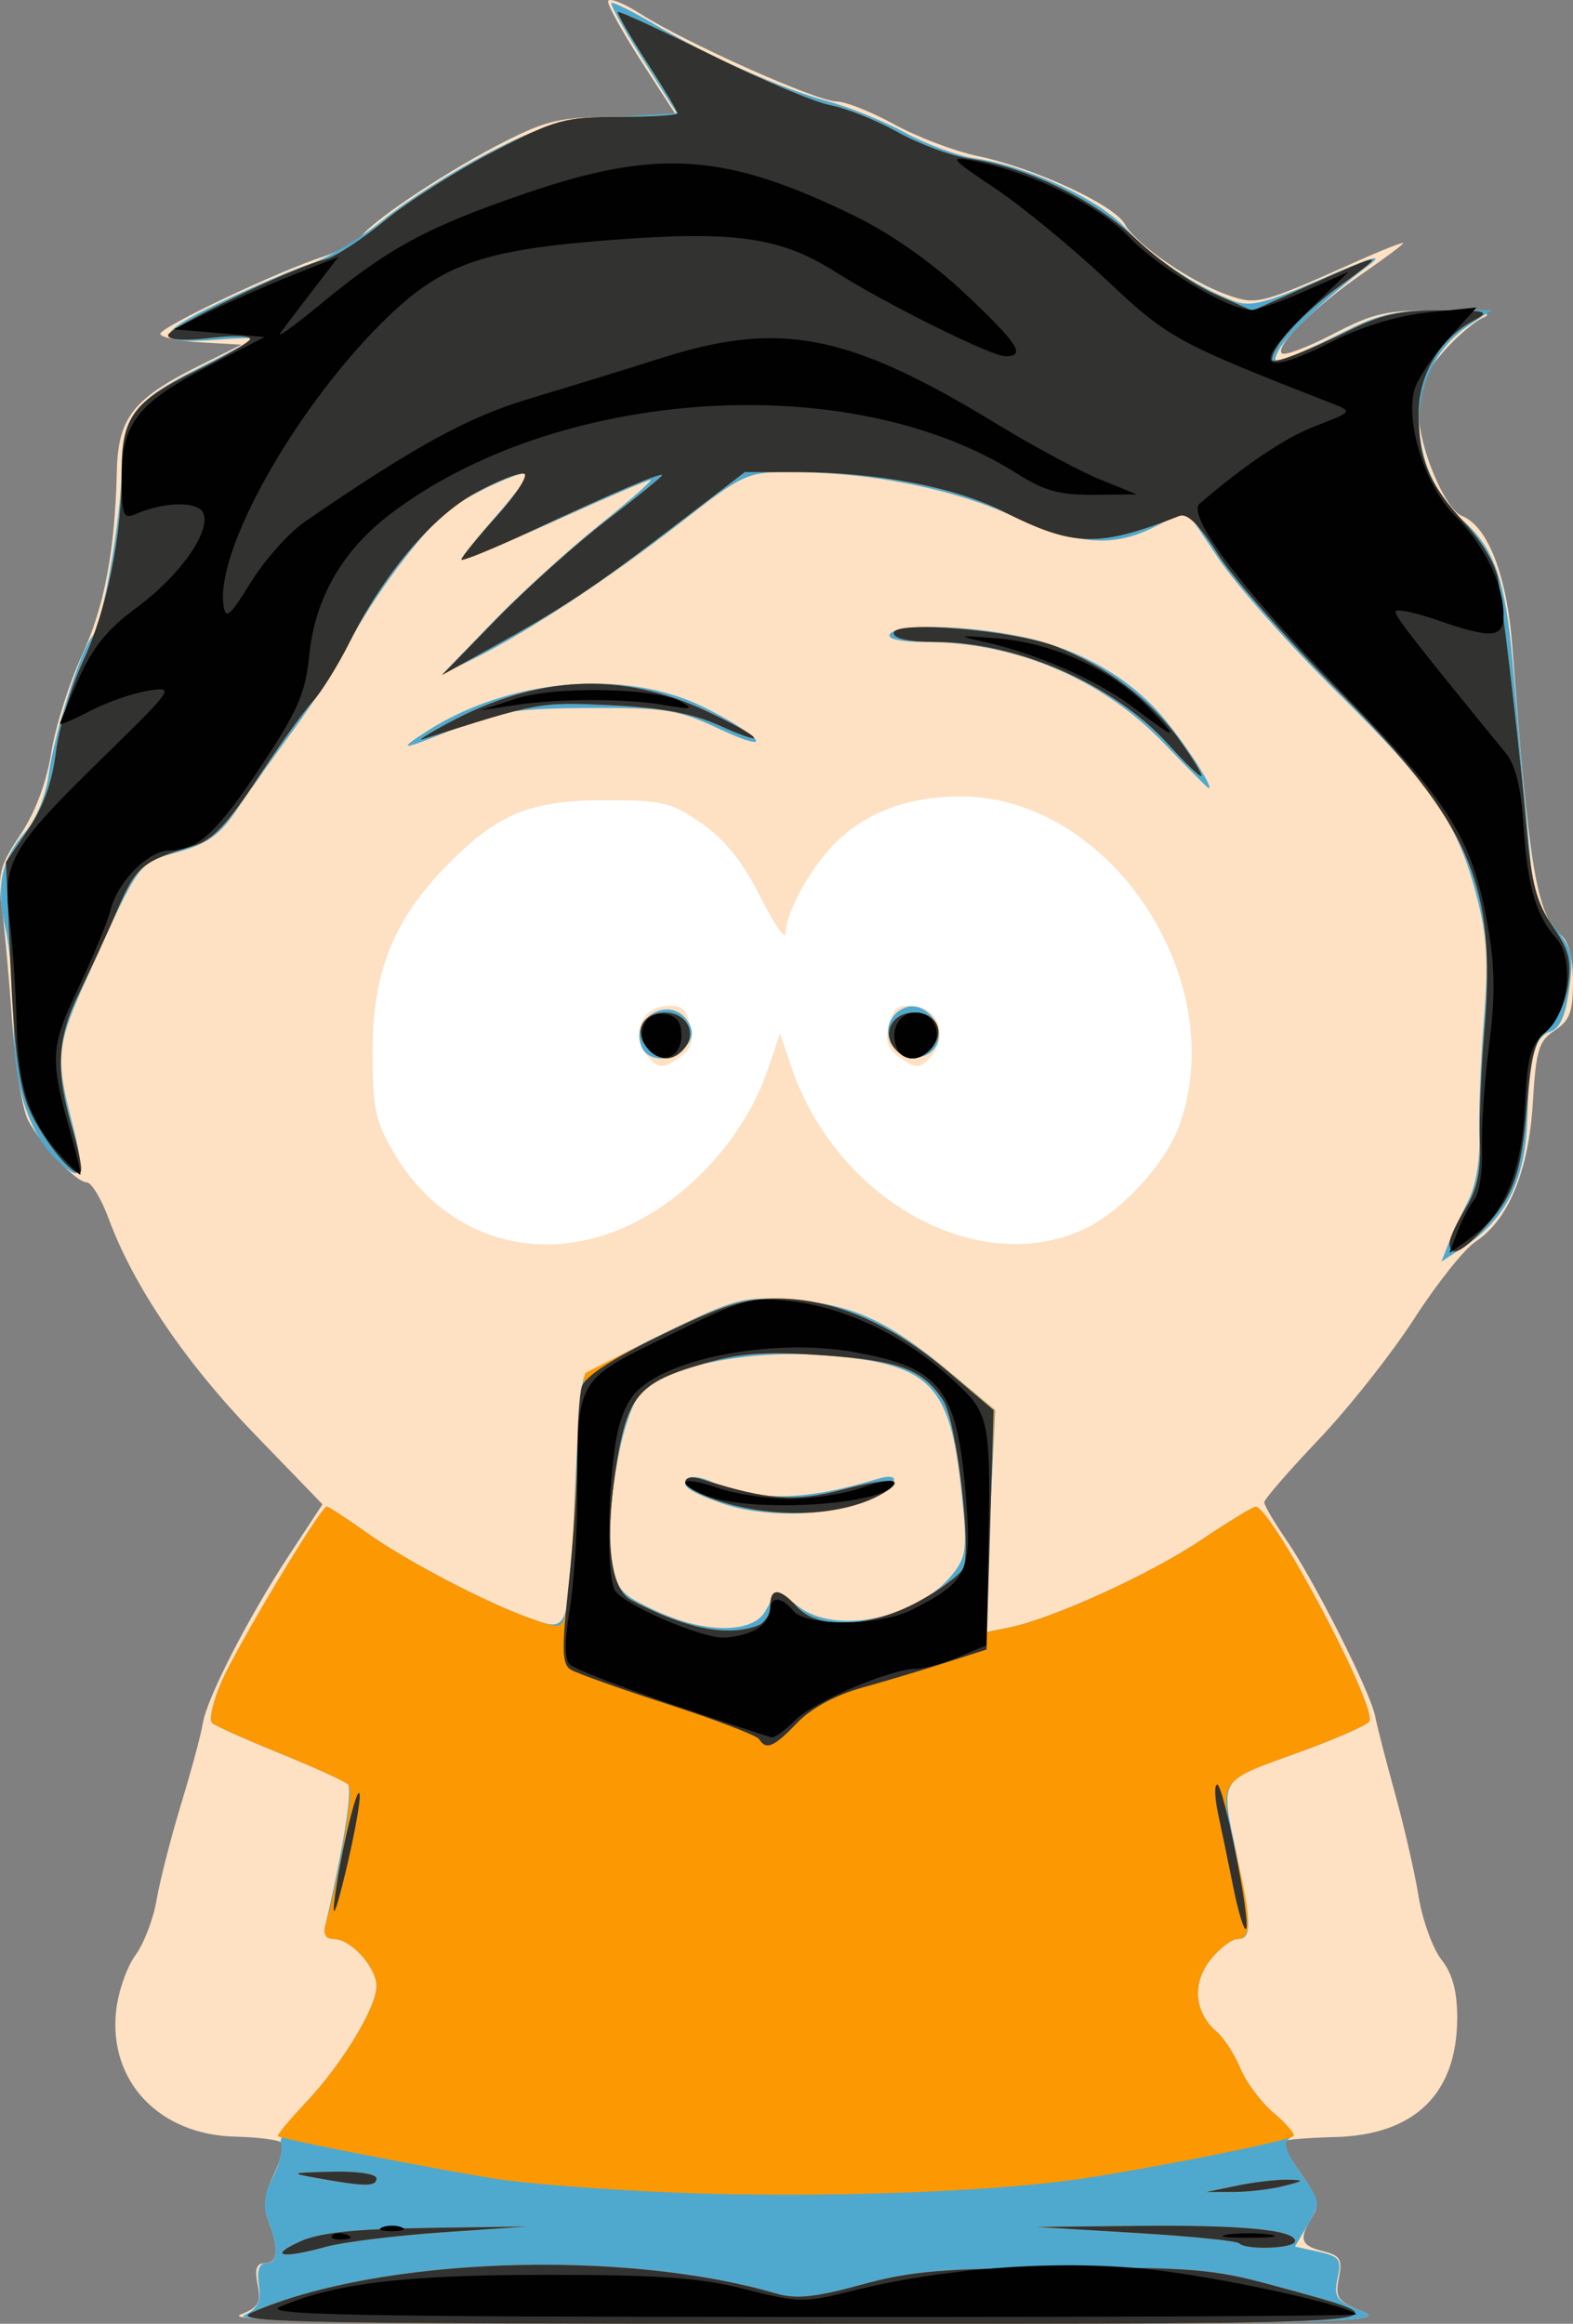 <?xml version="1.0" encoding="UTF-8" standalone="no"?>
<!-- Created with Inkscape (http://www.inkscape.org/) -->
<svg
   xmlns:dc="http://purl.org/dc/elements/1.1/"
   xmlns:cc="http://web.resource.org/cc/"
   xmlns:rdf="http://www.w3.org/1999/02/22-rdf-syntax-ns#"
   xmlns:svg="http://www.w3.org/2000/svg"
   xmlns="http://www.w3.org/2000/svg"
   xmlns:sodipodi="http://sodipodi.sourceforge.net/DTD/sodipodi-0.dtd"
   xmlns:inkscape="http://www.inkscape.org/namespaces/inkscape"
   id="svg2"
   sodipodi:version="0.32"
   inkscape:version="0.45+devel"
   width="203.773"
   height="300.985"
   version="1.0"
   sodipodi:docbase="/home/cworth/src/slippy"
   sodipodi:docname="cworth.svg"
   inkscape:output_extension="org.inkscape.output.svg.inkscape"
   sodipodi:modified="true">
  <rect width="100%" height="100%" fill="#808080" stroke="none"/>
  <defs
     id="defs5" />
  <sodipodi:namedview
     inkscape:cy="174.58726"
     inkscape:cx="253.17591"
     inkscape:zoom="1.2114286"
     inkscape:window-height="731"
     inkscape:window-width="1024"
     inkscape:pageshadow="2"
     inkscape:pageopacity="0.0"
     guidetolerance="10.0"
     gridtolerance="10.0"
     objecttolerance="10.0"
     borderopacity="1.0"
     bordercolor="#666666"
     pagecolor="#ffffff"
     id="base"
     inkscape:window-x="0"
     inkscape:window-y="0"
     inkscape:current-layer="svg2" />
  <rect
     fill="white"
     width="132"
     height="74"
     x="34"
     y="95" />
  <g
     id="g2204"
     transform="translate(-77.227,-21.853)">
    <path
       style="fill:#fee0c3"
       d="M 108.331,321.672 C 110.733,320.726 111.077,320.137 110.606,317.779 C 110.199,315.745 110.446,315 111.525,315 C 113.238,315 113.403,313.19 112.021,309.555 C 111.288,307.627 111.459,306.106 112.7,303.503 C 113.612,301.59 114.068,299.734 113.712,299.379 C 113.356,299.023 110.644,298.672 107.684,298.599 C 97.813,298.354 91.245,291.388 92.275,282.254 C 92.551,279.8 93.673,276.582 94.766,275.103 C 95.86,273.623 97.093,270.409 97.507,267.959 C 97.921,265.509 99.355,259.904 100.694,255.502 C 102.033,251.101 103.293,246.418 103.493,245.095 C 103.98,241.885 109.404,231.314 114.706,223.241 L 119.003,216.699 L 110.186,207.585 C 101.267,198.366 94.531,188.425 91.324,179.75 C 90.359,177.137 89.075,175 88.471,175 C 87.113,175 82.711,170.358 80.885,167 C 80.138,165.625 79.211,160 78.825,154.5 C 78.44,149 77.835,142.25 77.48,139.5 C 76.905,135.033 77.158,134.018 79.859,129.982 C 81.787,127.099 83.238,123.249 83.866,119.349 C 84.408,115.987 86.174,110.37 87.79,106.868 C 90.751,100.453 92.117,93.278 92.365,82.83 C 92.528,76.004 94.476,73.496 102.869,69.309 L 108.5,66.5 L 103.25,66.198 C 100.362,66.031 98,65.534 98,65.093 C 98,64.204 113.394,56.916 119.17,55.071 C 121.189,54.425 123.42,53.198 124.13,52.344 C 126.076,49.999 135.717,43.668 142.721,40.137 C 148.149,37.4 149.964,37 156.951,37 L 164.96,37 L 160.48,30.075 C 158.016,26.266 156,22.66 156,22.062 C 156,21.464 157.912,22.192 160.25,23.68 C 166.164,27.443 183.063,34.989 185.59,34.995 C 186.74,34.998 190.115,36.337 193.09,37.971 C 196.066,39.605 200.917,41.448 203.871,42.067 C 211.227,43.608 221.615,48.413 222.939,50.886 C 224.303,53.435 231.329,58.298 236.129,60.015 C 240.059,61.422 240.419,61.329 253.25,55.595 C 256.413,54.182 259,53.17 259,53.346 C 259,53.523 256.618,55.308 253.707,57.313 C 247.591,61.525 242.36,66.693 243.28,67.613 C 243.629,67.962 246.615,66.842 249.916,65.124 C 255.19,62.379 256.863,62.008 263.709,62.063 C 268.889,62.106 270.811,62.406 269.445,62.959 C 268.315,63.417 265.953,65.429 264.195,67.43 C 261.7,70.273 261,71.978 261,75.219 C 261,79.68 264.396,87.831 266.608,88.68 C 269.952,89.963 272.449,96.398 273.13,105.486 C 275.282,134.247 276.303,140.347 279.396,142.914 C 280.457,143.794 281,145.857 281,149.007 C 281,152.913 280.574,154.049 278.632,155.321 C 276.558,156.68 276.206,157.843 275.798,164.686 C 275.272,173.488 272.631,179.885 268.369,182.678 C 266.936,183.617 263.376,188.086 260.458,192.609 C 257.54,197.133 251.968,204.186 248.076,208.283 C 244.184,212.38 241,216.049 241,216.436 C 241,216.823 242.291,219.021 243.869,221.32 C 247.504,226.616 254.784,241.065 255.374,244.154 C 255.62,245.445 256.78,249.954 257.951,254.176 C 259.123,258.398 260.491,264.375 260.993,267.459 C 261.495,270.542 262.827,274.236 263.953,275.667 C 265.385,277.488 266,279.746 266,283.185 C 266,293.023 260.511,298.388 250.178,298.652 C 246.7,298.74 243.675,298.991 243.457,299.21 C 243.238,299.428 244.262,301.298 245.732,303.364 C 247.978,306.52 248.213,307.429 247.203,309.047 C 245.436,311.876 245.704,312.709 248.615,313.44 C 250.862,314.003 251.151,314.496 250.664,316.931 C 250.157,319.464 250.491,319.927 253.798,321.286 C 257.157,322.665 250.453,322.805 181.5,322.796 C 124.572,322.79 106.21,322.507 108.331,321.672 z M 156.302,181.556 C 165.218,178.376 173.484,169.805 176.679,160.428 L 178.28,155.731 L 179.735,160.036 C 185.541,177.212 203.762,187.391 217.5,181.134 C 222.496,178.859 228.337,172.483 230.099,167.381 C 236.629,148.472 220.935,125.042 201.718,125.01 C 195.089,124.999 189.742,126.927 185.658,130.803 C 182.458,133.84 179.004,140.011 178.992,142.71 C 178.988,143.695 177.526,141.593 175.742,138.04 C 173.453,133.479 171.226,130.687 168.164,128.54 C 164.192,125.756 163.141,125.5 155.664,125.5 C 145.911,125.5 141.644,127.258 135.086,133.977 C 128.17,141.065 125.5,147.755 125.5,158 C 125.5,165.489 125.83,167.061 128.272,171.216 C 134.268,181.416 145.293,185.483 156.302,181.556 z M 161.046,158.555 C 158.966,156.05 160.163,152.539 163.215,152.187 C 165.452,151.929 166.05,152.352 166.613,154.593 C 167.121,156.618 166.826,157.654 165.456,158.656 C 163.132,160.355 162.528,160.341 161.046,158.555 z M 193.544,158.656 C 192.174,157.654 191.879,156.618 192.387,154.593 C 192.95,152.352 193.548,151.929 195.785,152.187 C 198.837,152.539 200.034,156.05 197.954,158.555 C 196.472,160.341 195.868,160.355 193.544,158.656 z"
       id="path2214" />
    <path
       style="fill:#4fa9cf"
       d="M 108.835,321.741 C 110.651,320.868 111.079,319.993 110.759,317.809 C 110.484,315.935 110.788,315 111.673,315 C 113.253,315 113.367,313.097 112.003,309.509 C 111.254,307.539 111.397,306.134 112.576,303.854 C 113.439,302.185 113.912,300.213 113.628,299.472 C 113.343,298.731 114.773,296.374 116.805,294.233 C 121.478,289.312 126,281.879 126,279.12 C 126,276.663 122.697,273 120.481,273 C 119.418,273 119.119,272.325 119.484,270.75 C 121.766,260.913 122.922,253.53 122.273,252.926 C 121.848,252.529 117.9,250.744 113.5,248.959 C 109.1,247.175 105.147,245.403 104.715,245.022 C 104.283,244.641 104.8,242.299 105.864,239.817 C 107.84,235.206 118.767,217 119.558,217 C 119.799,217 122.134,218.523 124.748,220.384 C 129.954,224.092 140.273,229.48 146.118,231.542 C 150.938,233.242 150.916,233.307 151.69,215.383 C 152.029,207.54 152.575,200.704 152.903,200.193 C 153.231,199.682 157.916,197.121 163.313,194.502 C 172.677,189.958 173.432,189.762 179.813,190.22 C 187.658,190.783 192.279,192.906 200.362,199.661 L 206.153,204.5 L 205.448,218.901 L 204.743,233.301 L 207.89,232.672 C 213.496,231.551 226.158,225.789 232.793,221.34 C 236.353,218.953 239.543,217.004 239.882,217.009 C 241.955,217.038 255.718,243.029 254.61,244.822 C 254.298,245.326 249.983,247.203 245.022,248.992 C 234.923,252.634 235.288,251.976 237.517,262.5 C 239.365,271.22 239.374,273 237.573,273 C 236.787,273 235.187,274.218 234.016,275.707 C 231.616,278.758 231.943,282.516 234.826,285 C 235.784,285.825 237.173,287.972 237.913,289.77 C 238.654,291.569 240.63,294.194 242.305,295.603 C 244.316,297.295 244.959,298.407 244.198,298.877 C 243.401,299.37 243.867,300.742 245.714,303.338 C 248.308,306.984 248.334,307.164 246.682,309.962 L 244.983,312.837 L 248.051,313.511 C 250.781,314.111 251.052,314.488 250.513,316.939 C 249.972,319.403 250.309,319.858 253.704,321.25 C 257.188,322.678 251.295,322.808 182,322.835 C 125.442,322.857 107.086,322.583 108.835,321.741 z M 176.398,230.5 C 177.004,229.4 177.589,228.336 177.697,228.136 C 177.806,227.936 179.104,228.723 180.582,229.886 C 185.449,233.714 196.097,231.506 200.645,225.725 C 202.447,223.433 202.551,222.43 201.761,214.944 C 200.287,200.959 197.723,198.449 183.822,197.386 C 174.309,196.659 163.999,198.713 160.454,202.043 C 157.853,204.486 155.455,217.815 156.502,224.009 C 157.152,227.861 157.634,228.401 162.355,230.57 C 168.666,233.47 174.779,233.439 176.398,230.5 z M 170.676,216.548 C 166.343,215.003 165.377,214.29 166.329,213.338 C 166.693,212.973 168.06,213.162 169.365,213.757 C 175.11,216.374 181.44,216.284 190.75,213.451 C 194.677,212.257 193.205,214.701 188.98,216.391 C 184.121,218.336 175.885,218.406 170.676,216.548 z M 264.889,182.882 C 265.406,181.572 266.554,179.081 267.44,177.347 C 268.429,175.409 268.978,172.131 268.863,168.847 C 268.76,165.906 269.025,159.225 269.452,154 C 270.071,146.414 269.888,143.19 268.54,138 C 266.057,128.44 262.976,123.925 250.526,111.602 C 244.357,105.496 237.423,97.687 235.117,94.249 L 230.924,87.998 L 227.002,89.999 C 221.429,92.842 216.857,92.497 208.126,88.574 C 200.25,85.035 189.733,83 179.321,83 C 174.043,83 173.411,83.294 165.644,89.359 C 156.457,96.532 145.686,103.652 139,106.971 L 134.5,109.204 L 141,102.486 C 144.575,98.791 150.792,93.12 154.816,89.884 C 158.839,86.648 161.854,84 161.515,84 C 161.175,84 155.521,86.431 148.949,89.402 C 142.377,92.373 137,94.583 137,94.313 C 137,94.044 139.011,91.524 141.469,88.714 C 143.927,85.904 145.776,83.442 145.577,83.244 C 144.968,82.635 138.035,85.827 135.307,87.973 C 131.938,90.623 125.453,99.288 122.446,105.157 C 121.134,107.719 117.909,112.749 115.28,116.335 C 112.651,119.922 109.291,124.654 107.814,126.852 C 105.707,129.985 104.088,131.14 100.314,132.202 C 95.062,133.678 95.438,133.162 88.557,148.354 C 84.542,157.22 84.374,158.797 86.556,167.216 C 88.296,173.931 87.942,175.163 85.031,172.528 C 81.027,168.905 79.001,162.852 78.976,154.434 C 78.962,150.07 78.493,144.512 77.933,142.083 C 76.671,136.608 77.358,133.255 80.486,129.615 C 81.925,127.94 83.163,124.909 83.537,122.148 C 84.251,116.874 87.653,106.123 89.197,104.263 C 90.557,102.624 92.956,88.809 92.98,82.473 C 93.006,75.857 94.692,73.684 103.074,69.463 C 106.883,67.544 110,65.865 110,65.73 C 110,65.596 107.969,65.647 105.486,65.845 C 97.002,66.519 97.021,65.191 105.552,61.107 C 109.924,59.014 115.3,56.714 117.5,55.995 C 119.7,55.277 123.954,52.693 126.954,50.253 C 129.953,47.814 136.028,43.953 140.454,41.674 C 147.421,38.086 149.599,37.461 156.694,37.015 L 164.887,36.5 L 160.492,29.535 C 158.075,25.704 156.246,22.421 156.428,22.239 C 156.609,22.058 159.115,23.299 161.996,24.998 C 169.109,29.192 178.461,33.34 184.5,34.981 C 187.25,35.728 191.75,37.561 194.5,39.055 C 197.25,40.549 201.306,42.036 203.514,42.36 C 210.407,43.37 219.894,47.81 223.196,51.57 C 226.255,55.054 232.141,58.988 237.082,60.85 C 239.201,61.648 241.264,61.122 248.582,57.913 C 255.047,55.08 256.675,54.622 254.5,56.251 C 249.514,59.984 243.954,65.217 242.92,67.149 C 242.051,68.772 242.214,68.869 244.41,68.034 C 245.766,67.519 249.138,65.95 251.904,64.549 C 255.831,62.559 258.42,62.001 263.717,62.007 L 270.5,62.013 L 267.641,63.898 C 259.159,69.49 258.841,82.122 266.996,89.498 C 270.824,92.96 272.266,97.165 273.163,107.483 C 273.643,112.992 274.452,122 274.961,127.5 C 275.471,133 275.913,137.803 275.944,138.173 C 275.975,138.544 277.167,140.233 278.593,141.928 C 280.9,144.67 281.111,145.557 280.505,149.966 C 280.024,153.463 279.295,155.089 278.031,155.49 C 276.052,156.118 275.363,158.783 275.076,166.919 C 274.798,174.823 272.256,179.856 266.725,183.457 L 263.949,185.263 L 264.889,182.882 z M 160.309,157.364 C 158.836,153.525 164.149,150.704 166.333,154.166 C 167.096,155.375 167.023,156.267 166.07,157.416 C 164.359,159.477 161.109,159.448 160.309,157.364 z M 193.051,157.561 C 191.57,155.777 192.28,153.213 194.49,152.365 C 196.634,151.543 199.156,153.911 198.798,156.412 C 198.432,158.977 194.824,159.698 193.051,157.561 z M 228,118.112 C 220.043,109.809 208.822,105.038 197.191,105.012 C 193.909,105.005 192.118,104.618 192.5,104 C 193.353,102.62 202.265,102.783 209.554,104.311 C 217.221,105.919 223.919,109.828 228.305,115.256 C 231.332,119.001 234.575,124.131 233.785,123.926 C 233.628,123.885 231.025,121.269 228,118.112 z M 132.5,116.58 C 143.072,109.781 157.967,108.422 168.148,113.327 C 171.254,114.824 174.347,116.713 175.021,117.525 C 175.743,118.395 173.832,117.871 170.373,116.251 C 165.05,113.758 163.47,113.505 153.5,113.551 C 144.734,113.592 141.485,114.023 137.5,115.673 C 129.201,119.11 128.317,119.271 132.5,116.58 z"
       id="path2212" />
    <path
       style="fill:#fc9802"
       d="M 109.867,321.368 C 126.222,314.232 157.845,313.096 177.803,318.926 C 180.351,319.67 182.867,319.407 188.803,317.777 C 195.28,315.997 199.431,315.65 215,315.581 C 231.296,315.51 234.491,315.771 241.815,317.774 C 260.958,323.008 262.999,322.837 181.5,322.837 C 114.671,322.837 106.867,322.677 109.867,321.368 z M 116,312.223 C 118.566,311.041 122.969,310.56 132.5,310.424 L 145.5,310.239 L 134.5,311 C 128.45,311.418 121.7,312.254 119.5,312.856 C 113.746,314.433 111.923,314.103 116,312.223 z M 237.753,312.419 C 237.433,312.1 231.396,311.492 224.336,311.068 L 211.5,310.297 L 224.5,310.16 C 238.145,310.015 245,310.674 245,312.131 C 245,313.091 238.677,313.343 237.753,312.419 z M 164.5,305.841 C 155.7,305.479 145.35,304.681 141.5,304.068 C 133.363,302.771 113.628,298.913 113.225,298.539 C 113.075,298.399 114.65,296.497 116.725,294.313 C 121.467,289.325 126,281.899 126,279.12 C 126,276.639 122.69,273 120.433,273 C 119.417,273 119.041,272.384 119.363,271.25 C 121.345,264.289 123.091,253.699 122.369,253.021 C 121.891,252.572 117.9,250.744 113.5,248.959 C 109.1,247.175 105.147,245.403 104.715,245.022 C 104.283,244.641 104.8,242.299 105.864,239.817 C 107.84,235.206 118.767,217 119.558,217 C 119.799,217 122.134,218.523 124.748,220.384 C 129.979,224.11 140.28,229.482 146.19,231.567 C 149.803,232.842 150.011,232.8 150.52,230.703 C 150.814,229.491 151.404,222.101 151.831,214.28 C 152.258,206.458 152.808,199.903 153.054,199.712 C 153.299,199.521 157.802,197.258 163.06,194.683 C 170.978,190.804 173.553,190.008 178.06,190.047 C 185.277,190.108 192.706,193.295 200.103,199.5 L 206.063,204.5 L 205.389,218.903 L 204.716,233.307 L 207.876,232.675 C 213.495,231.551 226.152,225.793 232.793,221.34 C 236.353,218.953 239.543,217.004 239.882,217.009 C 241.955,217.038 255.718,243.029 254.61,244.822 C 254.298,245.326 249.983,247.203 245.022,248.992 C 234.843,252.662 235.026,252.336 237.48,262.5 C 239.343,270.215 239.367,273 237.573,273 C 236.787,273 235.187,274.218 234.016,275.707 C 231.616,278.758 231.943,282.516 234.826,285 C 235.784,285.825 237.173,287.972 237.913,289.77 C 238.654,291.569 240.608,294.175 242.255,295.561 C 243.903,296.948 245.051,298.282 244.807,298.526 C 244.192,299.142 227.18,302.566 217.5,304.024 C 205.698,305.8 182.68,306.59 164.5,305.841 z M 175.418,232.393 C 176.288,232.059 177,230.934 177,229.893 C 177,227.452 178.228,227.49 180.5,230 C 183.192,232.975 189.993,232.673 196.185,229.303 C 198.911,227.819 201.518,225.9 201.98,225.038 C 203.156,222.84 201.173,205.97 199.42,203.264 C 196.815,199.241 193.79,198.096 183.943,197.404 C 176.407,196.874 173.183,197.093 168.462,198.453 C 159.754,200.963 158.414,202.61 156.923,212.629 C 155.573,221.705 156.326,227.681 159,229.1 C 165.971,232.799 171.48,233.904 175.418,232.393 z M 170.75,216.4 C 168.137,215.597 166,214.451 166,213.853 C 166,213.181 166.858,213.04 168.25,213.483 C 176.627,216.15 180.18,216.41 186.317,214.806 C 192.508,213.187 194.731,213.283 191.971,215.051 C 187.138,218.146 178.262,218.71 170.75,216.4 z M 237.5,304.943 C 239.7,304.488 242.625,304.143 244,304.176 C 246.278,304.231 246.233,304.305 243.5,305 C 241.85,305.42 238.925,305.765 237,305.767 L 233.5,305.77 L 237.5,304.943 z M 118.5,304 C 114.651,303.311 114.717,303.278 120.25,303.142 C 123.511,303.061 126,303.433 126,304 C 126,305.091 124.591,305.091 118.5,304 z M 265,182.868 C 265,182.245 265.927,180.237 267.059,178.404 C 268.549,175.993 269.069,173.611 268.941,169.786 C 268.843,166.879 269.106,160.371 269.526,155.323 C 271.102,136.371 267.751,128.581 250.619,111.382 C 243.953,104.69 236.925,96.712 235,93.653 C 232.569,89.79 231.042,88.27 230,88.68 C 219.534,92.794 216.335,92.711 207.174,88.09 C 200.927,84.939 190.735,83 180.419,83 L 173.72,83 L 164.11,90.347 C 153.975,98.095 150.238,100.566 140.5,105.959 L 134.5,109.282 L 141.5,102.081 C 145.35,98.121 151.762,92.37 155.75,89.302 C 159.738,86.233 163,83.583 163,83.412 C 163,82.972 156.987,85.533 146.25,90.545 C 141.162,92.92 137,94.623 137,94.329 C 137,94.035 139.069,91.492 141.598,88.68 C 144.127,85.867 145.713,83.404 145.122,83.207 C 144.531,83.01 141.738,84.107 138.914,85.643 C 133.226,88.739 126.954,96.148 122.529,105 C 121.017,108.025 118.84,111.524 117.692,112.775 C 116.543,114.027 113.329,118.516 110.549,122.752 C 106.834,128.413 104.7,130.691 102.497,131.35 C 95.617,133.407 94.88,134.022 92.408,139.755 C 91.045,142.915 88.821,147.757 87.465,150.516 C 84.603,156.339 84.385,160.567 86.568,167.917 C 87.43,170.821 87.926,173.408 87.669,173.665 C 86.822,174.512 82.785,169.574 80.993,165.5 C 79.726,162.619 79.061,157.584 78.616,147.5 L 77.999,133.5 L 80.881,129.276 C 82.813,126.444 83.996,123.148 84.469,119.276 C 84.857,116.099 86.436,110.8 87.977,107.5 C 91.046,100.927 93,91.356 93,82.891 C 93,75.887 94.481,73.873 102.557,69.897 C 106.141,68.133 109.314,66.301 109.607,65.828 C 109.899,65.354 107.633,65.261 104.569,65.621 C 101.102,66.028 99,65.9 99,65.28 C 99,64.275 115.016,56.536 119.343,55.45 C 120.629,55.127 124.115,52.861 127.09,50.413 C 130.066,47.966 136.396,43.947 141.159,41.482 C 149.186,37.327 150.371,37 157.409,37 C 161.584,37 165,36.79 165,36.534 C 165,36.277 163.198,33.279 160.995,29.872 C 158.793,26.464 157.115,23.551 157.267,23.4 C 157.419,23.248 162.853,25.751 169.343,28.964 C 175.832,32.176 182.798,35.11 184.821,35.484 C 186.844,35.859 190.75,37.421 193.5,38.957 C 196.25,40.493 200.449,42.042 202.831,42.4 C 210.379,43.532 218.983,47.694 224.434,52.849 C 227.269,55.531 231.811,58.708 234.527,59.909 L 239.464,62.093 L 246.482,58.955 C 256.8,54.342 257.021,54.335 250.899,58.806 C 246.065,62.336 242,66.737 242,68.44 C 242,69.121 246.381,67.446 252.446,64.447 C 256.216,62.582 258.951,62.01 263.946,62.04 C 270.049,62.077 270.328,62.174 268,63.446 C 263.73,65.778 261,70.438 261,75.394 C 261,81.38 262.34,84.56 266.985,89.6 C 269.356,92.172 271.062,95.125 271.352,97.16 C 272.501,105.224 274.215,120.233 274.961,128.782 C 275.62,136.32 276.259,138.766 278.361,141.799 C 280.479,144.855 280.84,146.26 280.348,149.517 C 280.012,151.748 278.856,154.212 277.721,155.119 C 276.1,156.415 275.562,158.409 275.024,165.119 C 274.31,174.032 273.289,176.856 269.191,181.25 C 266.473,184.163 265,184.732 265,182.868 z M 161.011,157.513 C 159.257,155.4 160.508,153 163.362,153 C 166.147,153 167.573,155.605 165.895,157.627 C 164.412,159.414 162.552,159.37 161.011,157.513 z M 193.105,157.627 C 191.427,155.605 192.853,153 195.638,153 C 198.492,153 199.743,155.4 197.989,157.513 C 196.448,159.37 194.588,159.414 193.105,157.627 z M 228.618,118.311 C 221.636,110.549 209.005,105 198.319,105 C 194.981,105 193,104.572 193,103.851 C 193,102.164 208.596,103.464 214.078,105.608 C 220.469,108.108 226.335,112.546 230.007,117.659 C 231.77,120.114 233.052,122.235 232.856,122.374 C 232.66,122.513 230.753,120.685 228.618,118.311 z M 135.256,115.517 C 146.894,109.249 157.762,108.763 168.862,114.012 C 176.048,117.41 177.222,118.885 170.25,115.755 C 166.892,114.248 162.807,113.497 156.313,113.195 C 147.125,112.767 147.035,112.783 132,117.598 C 131.175,117.862 132.64,116.926 135.256,115.517 z"
       id="path2210" />
    <path
       style="fill:#323231"
       d="M 109.867,321.368 C 126.222,314.232 157.845,313.096 177.803,318.926 C 180.351,319.67 182.867,319.407 188.803,317.777 C 195.28,315.997 199.431,315.65 215,315.581 C 231.296,315.51 234.491,315.771 241.815,317.774 C 260.958,323.008 262.999,322.837 181.5,322.837 C 114.671,322.837 106.867,322.677 109.867,321.368 z M 116,312.223 C 118.566,311.041 122.969,310.56 132.5,310.424 L 145.5,310.239 L 134.5,311 C 128.45,311.418 121.7,312.254 119.5,312.856 C 113.746,314.433 111.923,314.103 116,312.223 z M 237.753,312.419 C 237.433,312.1 231.396,311.492 224.336,311.068 L 211.5,310.297 L 224.5,310.16 C 238.145,310.015 245,310.674 245,312.131 C 245,313.091 238.677,313.343 237.753,312.419 z M 237.5,304.943 C 239.7,304.488 242.625,304.143 244,304.176 C 246.278,304.231 246.233,304.305 243.5,305 C 241.85,305.42 238.925,305.765 237,305.767 L 233.5,305.77 L 237.5,304.943 z M 118.5,304 C 114.651,303.311 114.717,303.278 120.25,303.142 C 123.511,303.061 126,303.433 126,304 C 126,305.091 124.591,305.091 118.5,304 z M 120.549,268 C 121.215,262.303 123.761,251.834 123.832,254.5 C 123.861,255.6 123.016,260.1 121.954,264.5 C 120.789,269.329 120.232,270.716 120.549,268 z M 237,266.329 C 236.354,263.123 235.463,258.812 235.019,256.75 C 234.576,254.688 234.528,253 234.912,253 C 235.735,253 239.326,271.007 238.641,271.693 C 238.384,271.949 237.646,269.535 237,266.329 z M 175.577,247.125 C 175.28,246.644 169.966,244.608 163.768,242.6 C 157.571,240.591 151.89,238.567 151.144,238.1 C 150.028,237.401 149.984,235.454 150.894,227.086 C 151.502,221.496 152.006,213.902 152.014,210.211 C 152.021,206.52 152.276,202.6 152.58,201.5 C 152.946,200.178 156.451,197.89 162.921,194.75 C 170.997,190.831 173.653,190.008 178.105,190.047 C 185.294,190.109 192.757,193.325 200.041,199.5 L 205.938,204.5 L 205.483,220 L 205.028,235.5 L 199.764,237.193 C 196.869,238.125 192.002,239.582 188.948,240.432 C 185.468,241.401 182.319,243.101 180.511,244.989 C 177.491,248.14 176.476,248.58 175.577,247.125 z M 175.418,232.393 C 176.288,232.059 177,230.934 177,229.893 C 177,227.452 178.228,227.49 180.5,230 C 183.192,232.975 189.993,232.673 196.185,229.303 C 198.911,227.819 201.518,225.9 201.98,225.038 C 203.156,222.84 201.173,205.97 199.42,203.264 C 196.815,199.241 193.79,198.096 183.943,197.404 C 176.407,196.874 173.183,197.093 168.462,198.453 C 159.754,200.963 158.414,202.61 156.923,212.629 C 155.573,221.705 156.326,227.681 159,229.1 C 165.971,232.799 171.48,233.904 175.418,232.393 z M 170.75,216.4 C 168.137,215.597 166,214.451 166,213.853 C 166,213.181 166.858,213.04 168.25,213.483 C 176.627,216.15 180.18,216.41 186.317,214.806 C 192.508,213.187 194.731,213.283 191.971,215.051 C 187.138,218.146 178.262,218.71 170.75,216.4 z M 265,182.868 C 265,182.245 265.927,180.237 267.059,178.404 C 268.549,175.993 269.069,173.611 268.941,169.786 C 268.843,166.879 269.106,160.371 269.526,155.323 C 271.102,136.371 267.751,128.581 250.619,111.382 C 243.953,104.69 236.925,96.712 235,93.653 C 232.569,89.79 231.042,88.27 230,88.68 C 219.534,92.794 216.335,92.711 207.174,88.09 C 200.927,84.939 190.735,83 180.419,83 L 173.72,83 L 164.11,90.347 C 153.975,98.095 150.238,100.566 140.5,105.959 L 134.5,109.282 L 141.5,102.081 C 145.35,98.121 151.762,92.37 155.75,89.302 C 159.738,86.233 163,83.583 163,83.412 C 163,82.972 156.987,85.533 146.25,90.545 C 141.162,92.92 137,94.623 137,94.329 C 137,94.035 139.069,91.492 141.598,88.68 C 144.127,85.867 145.713,83.404 145.122,83.207 C 144.531,83.01 141.738,84.107 138.914,85.643 C 133.226,88.739 126.954,96.148 122.529,105 C 121.017,108.025 118.84,111.524 117.692,112.775 C 116.543,114.027 113.329,118.516 110.549,122.752 C 106.834,128.413 104.7,130.691 102.497,131.35 C 95.617,133.407 94.88,134.022 92.408,139.755 C 91.045,142.915 88.821,147.757 87.465,150.516 C 84.603,156.339 84.385,160.567 86.568,167.917 C 87.43,170.821 87.926,173.408 87.669,173.665 C 86.822,174.512 82.785,169.574 80.993,165.5 C 79.726,162.619 79.061,157.584 78.616,147.5 L 77.999,133.5 L 80.881,129.276 C 82.813,126.444 83.996,123.148 84.469,119.276 C 84.857,116.099 86.436,110.8 87.977,107.5 C 91.046,100.927 93,91.356 93,82.891 C 93,75.887 94.481,73.873 102.557,69.897 C 106.141,68.133 109.314,66.301 109.607,65.828 C 109.899,65.354 107.633,65.261 104.569,65.621 C 101.102,66.028 99,65.9 99,65.28 C 99,64.275 115.016,56.536 119.343,55.45 C 120.629,55.127 124.115,52.861 127.09,50.413 C 130.066,47.966 136.396,43.947 141.159,41.482 C 149.186,37.327 150.371,37 157.409,37 C 161.584,37 165,36.79 165,36.534 C 165,36.277 163.198,33.279 160.995,29.872 C 158.793,26.464 157.115,23.551 157.267,23.4 C 157.419,23.248 162.853,25.751 169.343,28.964 C 175.832,32.176 182.798,35.11 184.821,35.484 C 186.844,35.859 190.75,37.421 193.5,38.957 C 196.25,40.493 200.449,42.042 202.831,42.4 C 210.379,43.532 218.983,47.694 224.434,52.849 C 227.269,55.531 231.811,58.708 234.527,59.909 L 239.464,62.093 L 246.482,58.955 C 256.8,54.342 257.021,54.335 250.899,58.806 C 246.065,62.336 242,66.737 242,68.44 C 242,69.121 246.381,67.446 252.446,64.447 C 256.216,62.582 258.951,62.01 263.946,62.04 C 270.049,62.077 270.328,62.174 268,63.446 C 263.73,65.778 261,70.438 261,75.394 C 261,81.38 262.34,84.56 266.985,89.6 C 269.356,92.172 271.062,95.125 271.352,97.16 C 272.501,105.224 274.215,120.233 274.961,128.782 C 275.62,136.32 276.259,138.766 278.361,141.799 C 280.479,144.855 280.84,146.26 280.348,149.517 C 280.012,151.748 278.856,154.212 277.721,155.119 C 276.1,156.415 275.562,158.409 275.024,165.119 C 274.31,174.032 273.289,176.856 269.191,181.25 C 266.473,184.163 265,184.732 265,182.868 z M 161.011,157.513 C 159.257,155.4 160.508,153 163.362,153 C 166.147,153 167.573,155.605 165.895,157.627 C 164.412,159.414 162.552,159.37 161.011,157.513 z M 193.105,157.627 C 191.427,155.605 192.853,153 195.638,153 C 198.492,153 199.743,155.4 197.989,157.513 C 196.448,159.37 194.588,159.414 193.105,157.627 z M 228.618,118.311 C 221.636,110.549 209.005,105 198.319,105 C 194.981,105 193,104.572 193,103.851 C 193,102.164 208.596,103.464 214.078,105.608 C 220.469,108.108 226.335,112.546 230.007,117.659 C 231.77,120.114 233.052,122.235 232.856,122.374 C 232.66,122.513 230.753,120.685 228.618,118.311 z M 135.256,115.517 C 146.894,109.249 157.762,108.763 168.862,114.012 C 176.048,117.41 177.222,118.885 170.25,115.755 C 166.892,114.248 162.807,113.497 156.313,113.195 C 147.125,112.767 147.035,112.783 132,117.598 C 131.175,117.862 132.64,116.926 135.256,115.517 z"
       id="path2208" />
    <path
       style="fill:#010101"
       d="M 113.5,320.633 C 120.583,317.592 129.698,316.5 148,316.5 C 162.783,316.5 167.962,316.875 173.778,318.365 C 180.658,320.127 181.413,320.139 187.584,318.589 C 199.435,315.612 214.076,314.532 225.866,315.765 C 234.881,316.708 251.504,320.301 252.917,321.613 C 253.146,321.826 221.196,321.982 181.917,321.961 C 122.741,321.928 111.014,321.701 113.5,320.633 z M 120.271,311.396 C 120.603,311.064 121.466,311.028 122.188,311.317 C 122.985,311.636 122.748,311.873 121.583,311.921 C 120.529,311.964 119.939,311.728 120.271,311.396 z M 236.25,311.284 C 237.762,311.055 240.238,311.055 241.75,311.284 C 243.262,311.513 242.025,311.7 239,311.7 C 235.975,311.7 234.738,311.513 236.25,311.284 z M 126.75,310.338 C 127.438,310.06 128.562,310.06 129.25,310.338 C 129.938,310.615 129.375,310.842 128,310.842 C 126.625,310.842 126.062,310.615 126.75,310.338 z M 164.265,242.599 C 157.536,240.306 151.581,237.981 151.032,237.432 C 150.372,236.772 150.365,234.413 151.011,230.467 C 151.549,227.185 151.996,220.675 152.005,216 C 152.036,200.203 151.713,200.785 163.729,194.888 C 173.617,190.034 174.507,189.784 179.707,190.395 C 186.777,191.226 194.254,194.8 200.245,200.213 C 205.607,205.057 205.624,205.138 205.214,224.737 L 205,234.973 L 201.378,236.487 C 199.386,237.319 196.928,238 195.915,238 C 192.632,238 182.688,242.221 180.267,244.642 C 178.97,245.939 177.592,246.948 177.205,246.884 C 176.817,246.82 170.994,244.892 164.265,242.599 z M 175.066,232.965 C 176.13,232.395 177,231.27 177,230.465 C 177,228.575 178.416,228.591 180,230.5 C 181.697,232.544 191.165,232.472 195.3,230.383 C 202.424,226.784 203.081,225.508 202.42,216.568 C 201.327,201.804 199.294,199.048 187.979,196.996 C 178.011,195.189 164.58,197.518 159.915,201.864 C 158.406,203.27 157.393,205.745 156.895,209.24 C 155.849,216.588 155.861,226.232 156.918,227.902 C 158.042,229.677 167.746,233.907 170.816,233.96 C 172.089,233.982 174.002,233.534 175.066,232.965 z M 169.25,215.753 C 167.463,215.18 166,214.346 166,213.9 C 166,213.454 167.857,213.744 170.126,214.544 C 172.395,215.345 176.613,216 179.5,216 C 182.387,216 186.605,215.345 188.874,214.544 C 191.143,213.744 193,213.448 193,213.886 C 193,216.564 175.954,217.904 169.25,215.753 z M 266.056,181.352 C 266.639,179.819 267.625,177.952 268.248,177.202 C 268.87,176.452 269.304,173.512 269.213,170.669 C 269.121,167.826 269.532,161.788 270.126,157.252 C 270.922,151.17 270.901,147.231 270.045,142.252 C 268.031,130.544 265.341,126.21 250.767,111.196 C 237.927,97.967 230.883,88.587 232.65,87.071 C 238.613,81.955 243.752,78.519 247.696,77.009 C 252.336,75.233 252.415,75.137 250,74.194 C 229.497,66.184 228.62,65.704 220.459,58.018 C 216.037,53.853 209.575,48.546 206.1,46.226 C 200.392,42.414 200.106,42.068 203.141,42.645 C 210.683,44.078 219.524,48.384 223.5,52.561 C 227.344,56.599 236.409,62 239.342,62 C 240.117,62 243.268,60.887 246.345,59.526 L 251.939,57.052 L 246.97,61.842 C 239.147,69.382 240.275,70.909 250.031,65.984 C 253.773,64.096 258.339,62.727 262.252,62.322 L 268.5,61.676 L 264.775,65.813 C 262.727,68.088 260.768,71.078 260.421,72.457 C 259.317,76.859 261.92,84.854 265.684,88.618 C 269.47,92.404 272,97.551 272,101.468 C 272,104.535 270.551,104.643 263.25,102.121 C 260.363,101.123 258,100.659 258,101.088 C 258,101.755 260.743,105.269 272.319,119.436 C 273.569,120.965 274.28,123.904 274.59,128.82 C 275.077,136.557 276.208,140.467 278.778,143.307 C 281.213,145.998 280.479,152.953 277.491,155.5 C 275.494,157.202 275.09,158.619 274.78,165 C 274.363,173.594 272.165,179.034 267.875,182.089 L 264.997,184.138 L 266.056,181.352 z M 85.291,171.75 C 81.071,167.135 79.578,162.776 79.382,154.5 C 79.278,150.1 78.87,143.995 78.475,140.934 C 77.523,133.546 78.594,131.679 90.409,120.119 C 99.844,110.889 99.939,110.748 96.392,111.324 C 94.41,111.645 91.035,112.822 88.894,113.938 C 86.752,115.055 85,115.806 85,115.608 C 85,115.411 86.092,112.781 87.426,109.764 C 89.215,105.718 91.168,103.313 94.873,100.594 C 100.451,96.499 104.518,90.792 103.587,88.366 C 102.965,86.746 98.587,86.79 94.75,88.455 C 93.204,89.125 93,88.576 93,83.742 C 93,76.662 95.047,74.042 104.354,69.212 L 111.5,65.503 L 105.619,65.001 L 99.738,64.5 L 104.619,62.109 C 107.304,60.793 112.104,58.683 115.287,57.419 L 121.073,55.12 L 117.851,59.31 C 116.079,61.615 114.15,64.156 113.565,64.957 C 112.979,65.759 115.314,64.089 118.754,61.247 C 127.574,53.959 132.572,51.26 145.33,46.893 C 162.416,41.044 171.231,41.654 187.982,49.842 C 192.673,52.136 197.989,55.876 202.232,59.871 C 209.128,66.363 210.184,68 207.478,68 C 205.649,68 192.03,61.244 185.458,57.075 C 178.37,52.58 172.467,51.725 156.73,52.911 C 139.42,54.216 134.278,56.067 126.589,63.761 C 115.247,75.111 105.169,93.128 106.18,100.247 C 106.451,102.154 106.998,101.693 109.744,97.245 C 111.528,94.354 114.678,90.828 116.744,89.408 C 130.935,79.653 137.87,75.86 145.874,73.473 C 150.618,72.058 158.325,69.685 163,68.2 C 178.307,63.338 187.146,65.068 206.152,76.646 C 211.01,79.606 217.126,82.897 219.743,83.959 L 224.5,85.891 L 218.946,85.945 C 214.496,85.989 212.496,85.432 208.887,83.144 C 187.361,69.492 149.324,71.992 127.733,88.478 C 121.561,93.19 118.016,99.379 117.293,106.703 C 116.814,111.549 115.824,113.856 111.258,120.765 C 105.379,129.66 102.874,132 99.23,132 C 96.445,132 92.459,136.028 91.521,139.79 C 91.149,141.28 89.288,145.784 87.386,149.798 C 83.685,157.608 83.626,158.965 86.544,169.25 C 87.286,171.863 87.77,174 87.62,174 C 87.471,174 86.423,172.988 85.291,171.75 z M 161.141,157.67 C 159.442,155.622 160.836,152.834 163.377,153.197 C 164.891,153.413 165.5,154.214 165.5,155.986 C 165.5,158.839 162.934,159.83 161.141,157.67 z M 193.362,157.5 C 192.484,155.213 193.713,153 195.862,153 C 198.227,153 199.441,155.763 197.895,157.627 C 196.39,159.44 194.081,159.375 193.362,157.5 z M 224,113.447 C 219.358,109.919 211.494,106.488 204.5,104.939 C 201.08,104.181 201.37,104.124 206.5,104.549 C 213.713,105.147 221.247,108.596 225.959,113.457 C 230.205,117.838 229.776,117.836 224,113.447 z M 144,112.363 C 149.105,110.673 162.291,110.927 165.519,112.778 C 167.131,113.702 166.755,113.782 163.5,113.207 C 158.445,112.314 149.828,112.3 144,113.176 L 139.5,113.853 L 144,112.363 z"
       id="path2206" />
  </g>
</svg>
